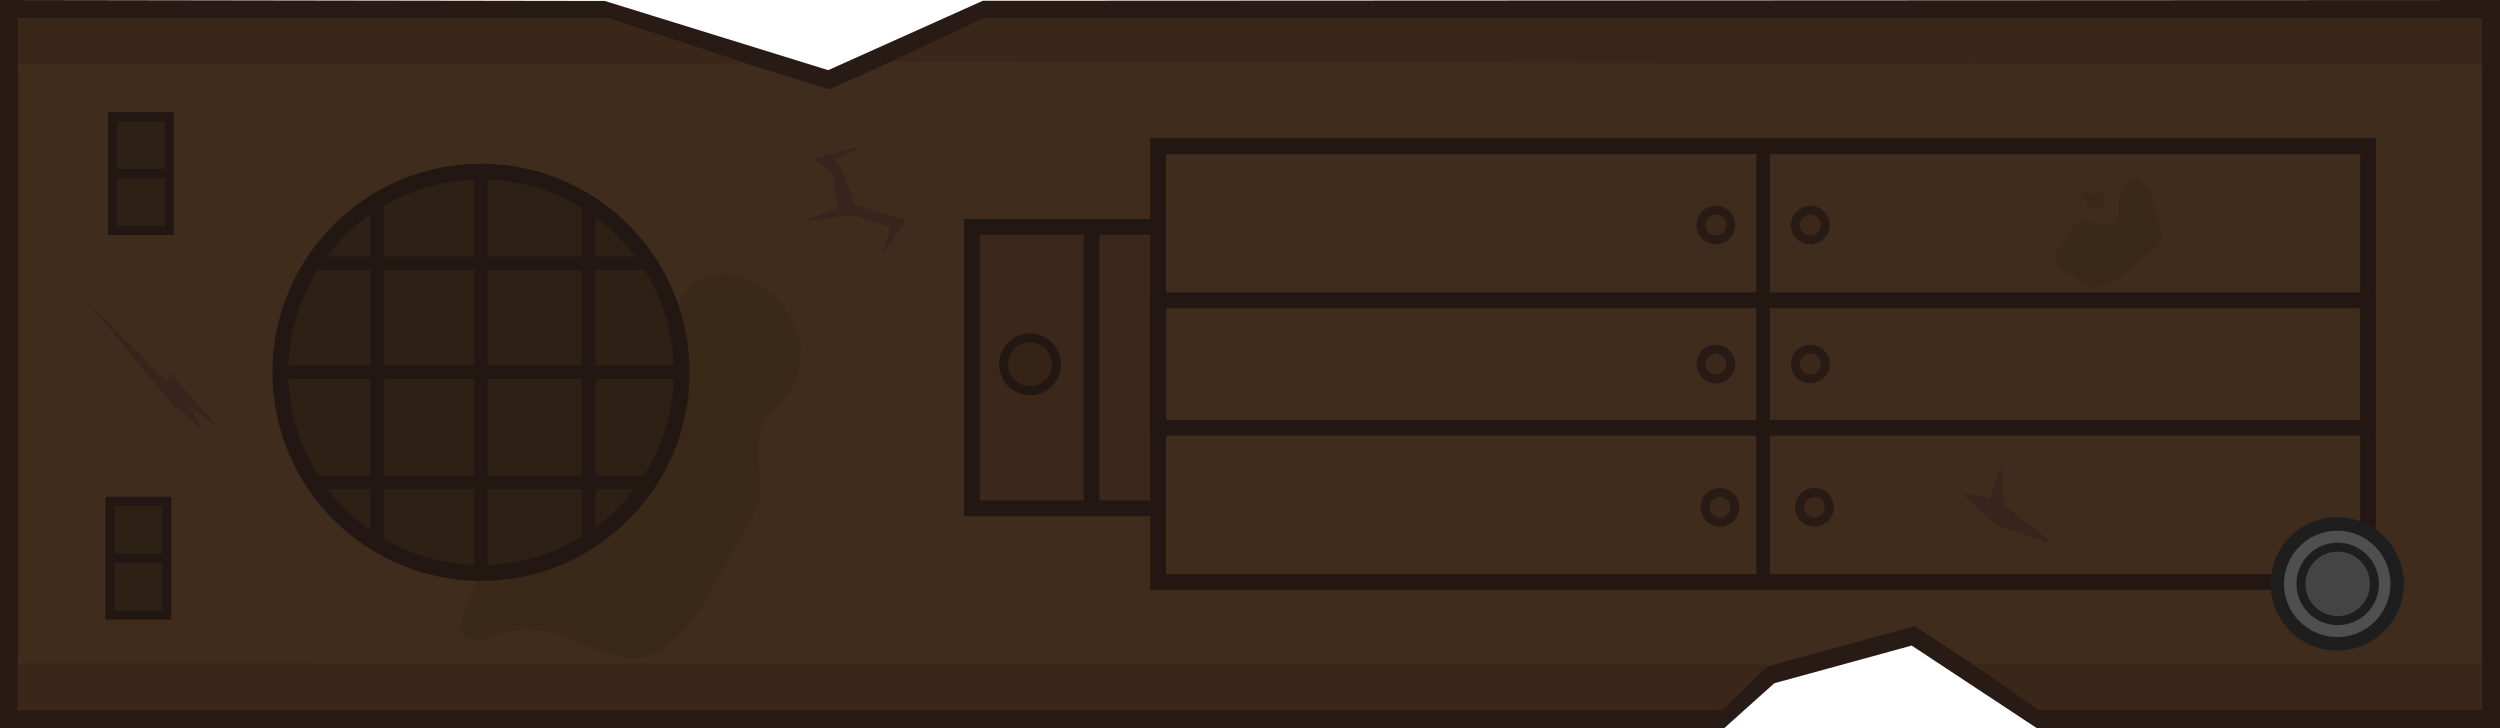 <svg xmlns="http://www.w3.org/2000/svg" width="1048.673" height="305.423" viewBox="0 0 554.923 161.62"><g transform="translate(-1054.976 -1074.033)"><path d="m1056.976 1076.036 131.938.21 50.023 15.493 34.63-15.536 334.331-.167v157.617h-100.224l-28.02-18.49-31.829 8.73-10.882 9.76h-379.967z" style="fill:#402c1c;stroke:#281a15;stroke-width:4;stroke-dasharray:none"/><path d="M-1580.597 1106.486h268.543v96.716h-268.543z" style="fill:none;fill-opacity:1;stroke:#231713;stroke-width:3.5;stroke-dasharray:none;stroke-opacity:1" transform="scale(-1 1)"/><path d="M-1580.528 1140.701h268.474v28.287h-268.474z" style="fill:none;fill-opacity:1;stroke:#231713;stroke-width:3.5;stroke-dasharray:none;stroke-opacity:1" transform="scale(-1 1)"/><path d="M1446.325 1107.204v95.999" style="fill:#3a2819;fill-opacity:1;stroke:#231713;stroke-width:3;stroke-dasharray:none;stroke-opacity:1"/><path d="M1222.361 1188.16c-7.59 11.6-15.228 34.885-29.345 31.744-10.744-2.39-17.344-8.91-27.939-4.862-14.69 5.612-4.86-11.72-.607-17.556 6.371-8.742 15.29-14.714 24.139-20.524 7.695-5.054 23.127-10.647 17.69-22.261-4.8-10.255.956-23.73 13.995-18.756 12.942 4.938 16.804 19.632 6.748 28.752-8.267 7.496-.001 16.31-4.682 23.461" style="fill:#000;fill-opacity:.1;stroke:none;stroke-width:2.559;stroke-linecap:square;stroke-linejoin:round;stroke-dasharray:none;stroke-opacity:1;paint-order:fill markers stroke;stop-color:#000"/><circle cx="-1161.749" cy="1156.671" r="44.549" style="fill:#2d2014;fill-opacity:1;stroke:#231713;stroke-width:3.5;stroke-dasharray:none;stroke-opacity:1" transform="scale(-1 1)"/><path d="M1058.975 1078.042h131.178l30.75 10.123-161.928.26zM1273.342 1078.039h332.554v10.384l-353.1-.738zM1058.903 1221.177l388.879.26-10.424 10.123h-378.455zM1492.868 1221.374l113.011-.13v10.383h-98.417z" style="fill:#3a2719;stroke-width:3"/><path d="M-1312.054 1124.389h41.339v62.482h-41.339z" style="fill:#000;fill-opacity:.083;stroke:#231713;stroke-width:3.5;stroke-dasharray:none;stroke-opacity:1" transform="scale(-1 1)"/><path d="M1297.27 1124.109v62.482" style="fill:#000;fill-opacity:.083;stroke:#231713;stroke-width:3.5;stroke-dasharray:none;stroke-opacity:1"/><circle cx="-1435.839" cy="1154.844" r="3.301" style="fill:#000;fill-opacity:.083;stroke:#281a15;stroke-width:2;stroke-dasharray:none;stroke-opacity:1" transform="scale(-1 1)"/><circle cx="-1456.812" cy="1154.844" r="3.301" style="fill:#000;fill-opacity:.083;stroke:#281a15;stroke-width:2;stroke-dasharray:none;stroke-opacity:1" transform="scale(-1 1)"/><circle cx="-1435.839" cy="1123.994" r="3.301" style="fill:#000;fill-opacity:.083;stroke:#281a15;stroke-width:2;stroke-dasharray:none;stroke-opacity:1" transform="scale(-1 1)"/><circle cx="-1456.812" cy="1123.994" r="3.301" style="fill:#000;fill-opacity:.083;stroke:#281a15;stroke-width:2;stroke-dasharray:none;stroke-opacity:1" transform="scale(-1 1)"/><circle cx="-1436.756" cy="1186.631" r="3.301" style="fill:#000;fill-opacity:.083;stroke:#281a15;stroke-width:2;stroke-dasharray:none;stroke-opacity:1" transform="scale(-1 1)"/><circle cx="-1457.729" cy="1186.631" r="3.301" style="fill:#000;fill-opacity:.083;stroke:#281a15;stroke-width:2;stroke-dasharray:none;stroke-opacity:1" transform="scale(-1 1)"/><circle cx="1283.598" cy="1154.909" r="5.863" style="fill:#352316;fill-opacity:1;stroke:#231713;stroke-width:2;stroke-dasharray:none;stroke-opacity:1"/><path d="M1079.364 1185.293h12.637v25.274h-12.637zM1079.925 1099.924h12.637v25.274h-12.637z" style="fill:#2d2014;fill-opacity:1;stroke:#231713;stroke-width:2;stroke-dasharray:none;stroke-opacity:1"/><path d="M1092.562 1112.561h-12.637M1092.001 1197.93h-12.637" style="fill:#352316;fill-opacity:1;stroke:#231713;stroke-width:2;stroke-dasharray:none;stroke-opacity:1"/><g style="fill:#000;fill-opacity:.1;stroke-width:3.193"><path d="M96.603 177.888c-7.492-4.148-18.42-6.1-16.538-18.477 2.047-13.45.59-27.703 5.68-40.41 2.7-6.736 7.908-15.23 16.431-13.753 3.778.654 5.71-.964 7.784-1.463 6.472-1.555 17.787-3.446 17.8 6.857.011 7.952 6.012 15.178 3.459 23.367-2.44 7.828-11.778 9.352-16.821 15.057-6.27 7.093 5.46 12.283 8.718 17.747 3.07 5.149 8.255 16.594.113 18.863-8.397 2.34-16.232-1.179-22.735-6.13-1.122-.854-2.622-.956-3.891-1.658" style="fill:#000;fill-opacity:.1;stroke:none;stroke-width:8.17;stroke-linecap:square;stroke-linejoin:round;stroke-dasharray:none;stroke-opacity:1;paint-order:fill markers stroke;stop-color:#000" transform="rotate(225 1002.658 277.22)scale(.313)"/><path d="M134.809 161.195c-3.009-.066-6.075-1.87-7.278-4.73-.633-1.502-.646-3.392.484-4.655.531-.595 1.383-.7 2.049-1.133 1.27-.827 1.943-2.563 3.502-2.956 1.027-.26 2.048.21 3.028.478 1.846.502 3.74.959 5.688.713 1.512-.19 2.57 1.52 2.635 2.924.044.938-.487 1.851-1.405 2.196-1.529.573-3.403.204-4.715 1.15-1.523 1.1-.76 3.753-2.227 5.052-.501.444-1.061.976-1.761.96" style="fill:#000;fill-opacity:.1;stroke:none;stroke-width:8.17;stroke-linecap:square;stroke-linejoin:round;stroke-dasharray:none;stroke-opacity:1;paint-order:fill markers stroke;stop-color:#000" transform="rotate(225 1002.658 277.22)scale(.313)"/></g><circle cx="1573.769" cy="1203.636" r="13.306" style="fill:#4f4f4f;fill-opacity:1;stroke:#1e1e1e;stroke-width:3;stroke-dasharray:none;stroke-opacity:1"/><circle cx="1573.877" cy="1203.636" r="8.154" style="fill:#444;fill-opacity:1;stroke:#1e1e1e;stroke-width:2;stroke-dasharray:none;stroke-opacity:1"/><path d="m1241.951 1111.765 2.717 7.64 11.504 3.663-5.552 7.65 1.998-6.275-8.101-2.647-11.559 1.402 7.923-2.966-1.106-7.805-4.065-3.192 11.393-3.012-7.143 3.282z" style="display:inline;fill:#38231d;fill-opacity:1;stroke:none;stroke-width:1.519;stroke-linecap:round;stroke-linejoin:round;stroke-miterlimit:29;stroke-dasharray:none;stroke-opacity:1"/><path d="m1498.575 1190.8 12.097 3.9-10.806-8.58-.708-8.534-2.421 7.027-6.23-1.074 4.924 4.782z" style="display:inline;fill:#38231d;fill-opacity:1;stroke:none;stroke-width:2.646;stroke-linecap:round;stroke-linejoin:round;stroke-miterlimit:29;stroke-dasharray:none;stroke-opacity:1"/><path d="m1093.313 1163.888-19.719-23.834 18.455 18.912.66-2.174 10.808 12.217-6.788-5.235 3.43 5.843z" style="display:inline;fill:#38231d;fill-opacity:1;stroke:none;stroke-width:2.128;stroke-linecap:round;stroke-linejoin:round;stroke-miterlimit:29;stroke-dasharray:none;stroke-opacity:1"/><path d="M1206.277 1156.65h-89.055M1161.75 1112.123v89.054M1185.635 1119.068v75.207M1123.185 1132.489h75.207M1123.443 1181.09h75.208M1138.72 1118.567v75.208" style="fill:#38231d;fill-opacity:1;stroke:#231713;stroke-width:3;stroke-dasharray:none;stroke-opacity:1"/></g></svg>